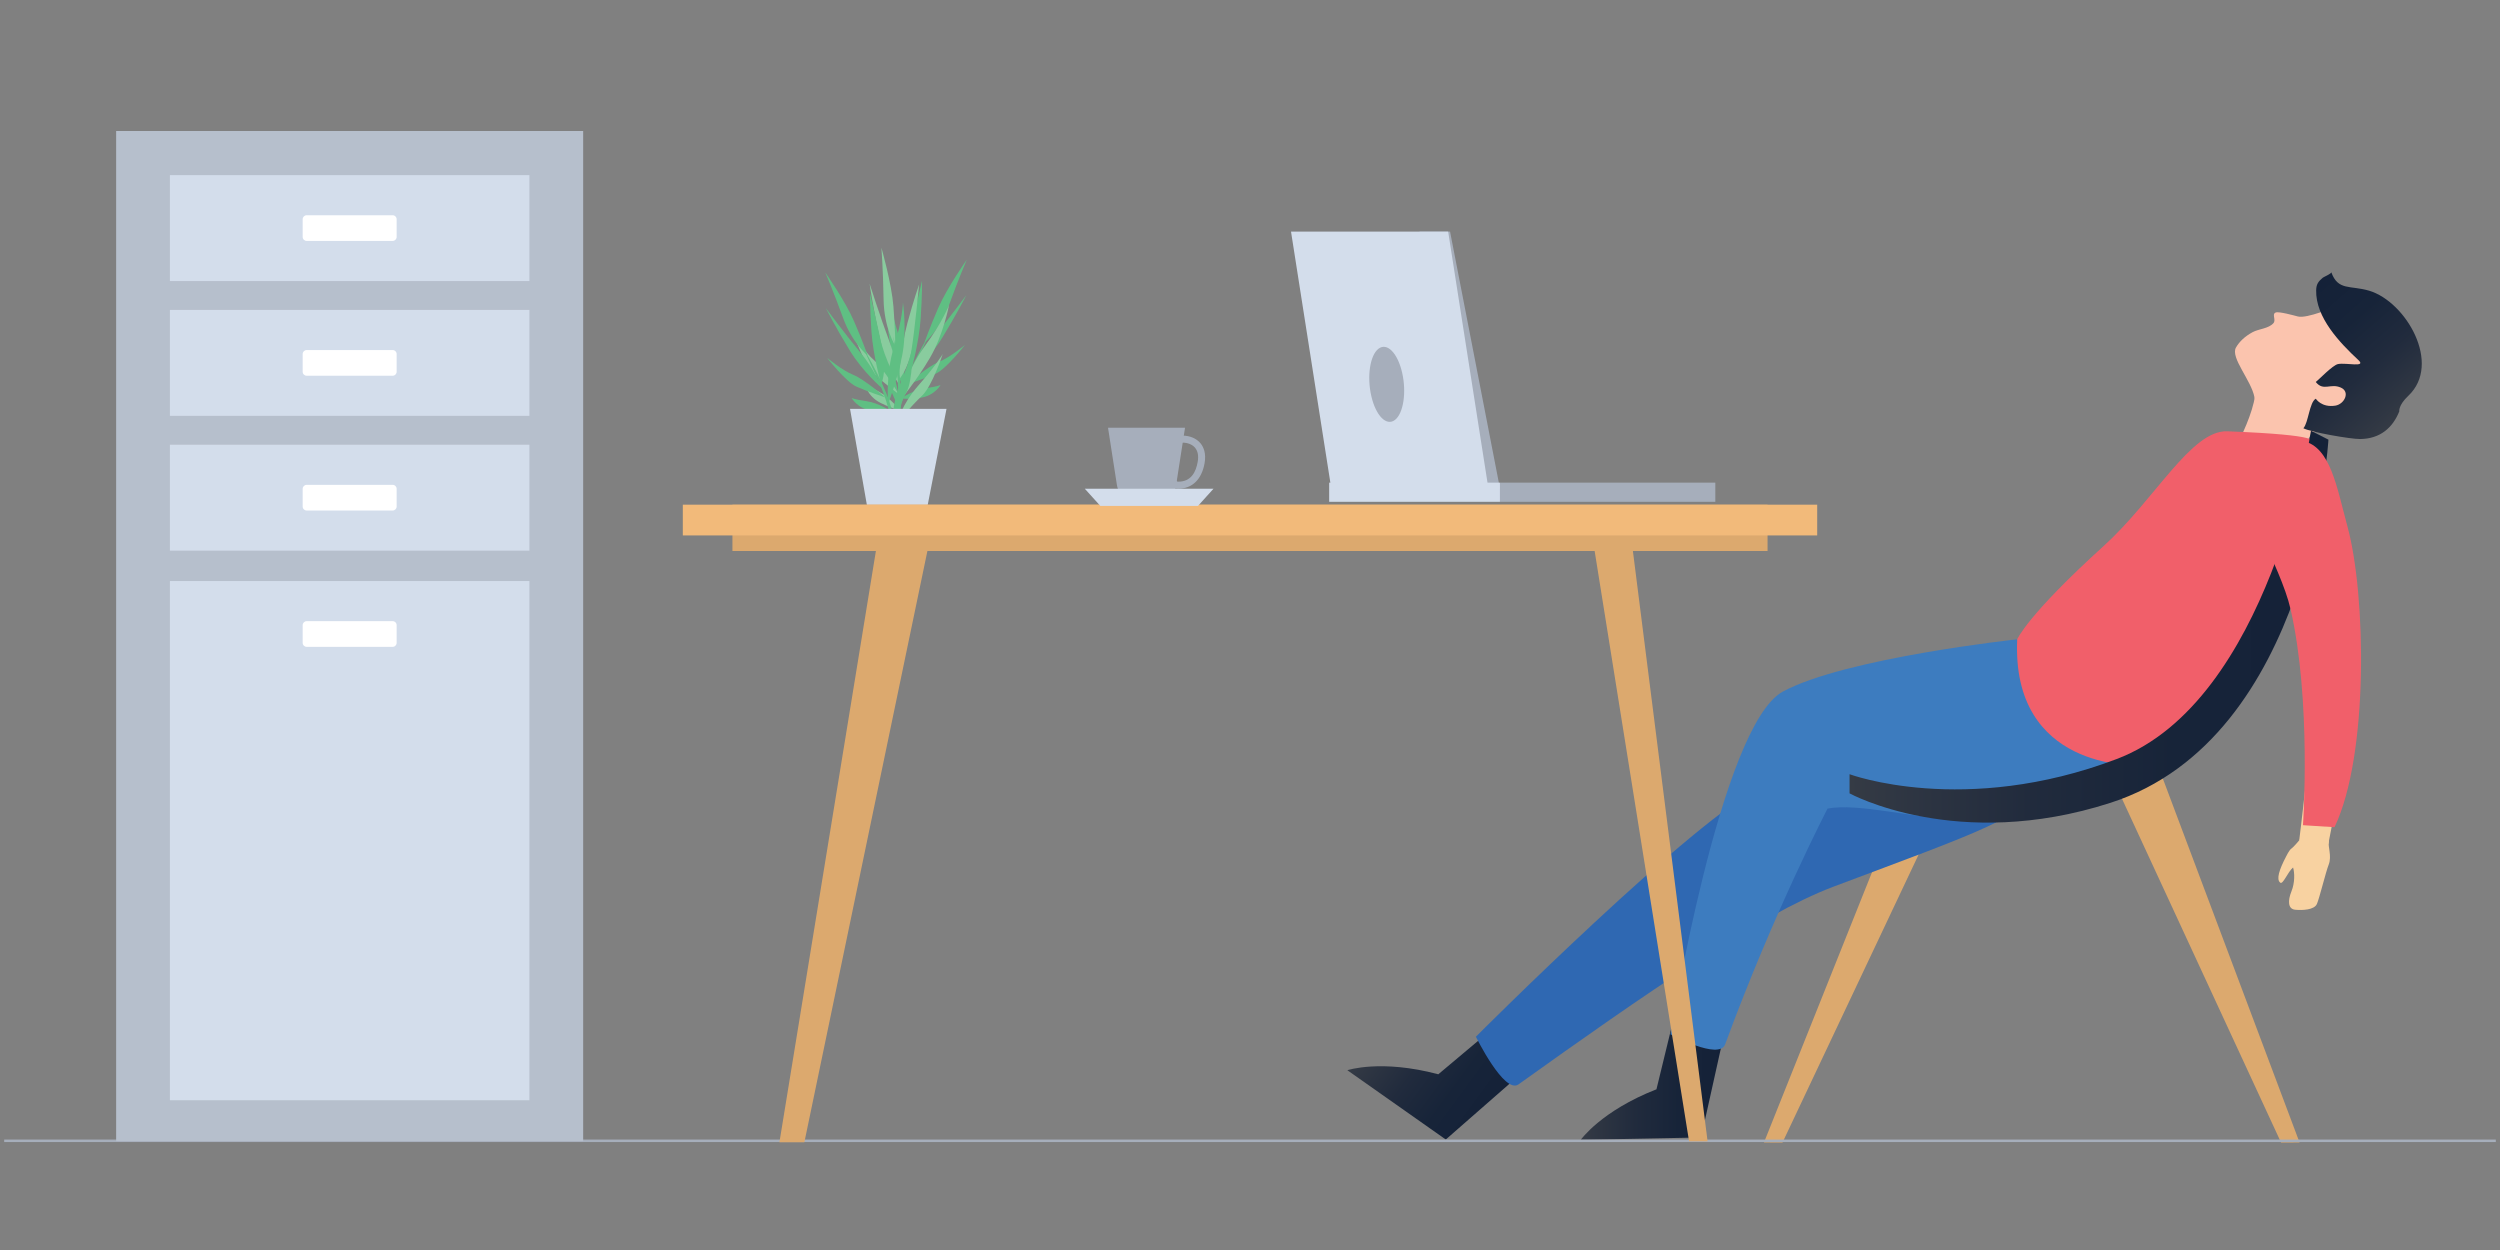 <?xml version="1.0" encoding="utf-8"?>
<!-- Generator: Adobe Illustrator 16.0.0, SVG Export Plug-In . SVG Version: 6.00 Build 0)  -->
<!DOCTYPE svg PUBLIC "-//W3C//DTD SVG 1.1//EN" "http://www.w3.org/Graphics/SVG/1.1/DTD/svg11.dtd">
<svg version="1.1" id="Layer_1" xmlns="http://www.w3.org/2000/svg" xmlns:xlink="http://www.w3.org/1999/xlink" x="0px" y="0px"
	 width="500px" height="250px" viewBox="0 0 500 250" enable-background="new 0 0 500 250" xml:space="preserve">
<rect x="0" y="0" width="500" height="250" fill="#808080" stroke="none"/>
<g>
	<polygon fill="#DCA96E" points="423.348,157.48 456.209,228.508 459.912,228.496 431.497,152.867 	"/>
	<polygon fill="#DCA96E" points="389.357,158.998 356.496,228.508 352.793,228.496 381.208,157.42 	"/>
	
		<linearGradient id="SVGID_1_" gradientUnits="userSpaceOnUse" x1="288.682" y1="211.434" x2="317.568" y2="211.434" gradientTransform="matrix(0.806 0.592 -0.592 0.806 169.295 -137.326)">
		<stop  offset="0" style="stop-color:#353B45"/>
		<stop  offset="0.084" style="stop-color:#303743"/>
		<stop  offset="0.377" style="stop-color:#212B3D"/>
		<stop  offset="0.678" style="stop-color:#172439"/>
		<stop  offset="1" style="stop-color:#142138"/>
	</linearGradient>
	<path fill="url(#SVGID_1_)" d="M305.86,213.285l-16.703,14.617l-19.69-13.859c0,0,6.702-2.246,18.193,0.813l11.76-9.881
		L305.86,213.285z"/>
	<path fill="#2F68B2" d="M402.547,132.666c0,0-36.915,18.922-49.957,24.583s-57.412,50.094-57.412,50.094s5.681,11.566,8.521,9.535
		c25.053-17.912,48.133-33.939,62.965-39.531c29.369-11.074,37.555-13.482,45.077-22.199
		C411.741,155.146,407.329,144.667,402.547,132.666z"/>
	<g>
		<linearGradient id="SVGID_2_" gradientUnits="userSpaceOnUse" x1="316.144" y1="215.455" x2="345.031" y2="215.455">
			<stop  offset="0" style="stop-color:#353B45"/>
			<stop  offset="0.084" style="stop-color:#303743"/>
			<stop  offset="0.377" style="stop-color:#212B3D"/>
			<stop  offset="0.678" style="stop-color:#172439"/>
			<stop  offset="1" style="stop-color:#142138"/>
		</linearGradient>
		<path fill="url(#SVGID_2_)" d="M345.031,205.826l-4.814,21.666l-24.073,0.48c0,0,4.072-5.777,15.146-10.111l3.631-14.924
			L345.031,205.826z"/>
		<path fill="#3D7CBF" d="M403.442,127.862c0,0-34.338,3.704-46.855,10.444c-12.519,6.741-22.482,68.555-22.482,68.555
			s9.723,5.279,10.927,2c9.71-26.441,20.482-47.15,20.482-47.15c12.338-2.254,40.915,11.654,61.569-8.691
			C427.083,153.02,409.221,139.417,403.442,127.862z"/>
	</g>
	<g>
		<path fill="#FBC4AE" d="M462.612,86.124c0,0-2.479,4.105-4.043,9.248l-14.124-1.305c0,0,7.293-11.049,6.734-17.75L462.612,86.124z
			"/>
		<g>
			<path fill="#FBC4AE" d="M459.575,63.295c-0.802-0.212-3.82-1.044-4.431-0.795c-0.848,0.346,0.138,1.456-0.459,2.134
				c-0.965,1.098-2.896,1.121-4.142,1.788c-1.509,0.808-2.659,1.87-3.349,3.083c-1.15,2.021,3.038,6.532,3.694,9.913
				c1.371,7.072,10.311,8.118,17.573,5.953c2.596-0.774,4.984-3.109,6.4-5.374c1.664-2.662,0.726-7.111-0.668-9.762
				c-0.836-1.589-2.492-2.96-3.938-3.957c-1.31-0.903-1.672-4.658-3.249-4.924C467.009,61.354,461.381,63.774,459.575,63.295z"/>
		</g>
		
			<linearGradient id="SVGID_3_" gradientUnits="userSpaceOnUse" x1="332.301" y1="35.264" x2="363.616" y2="35.264" gradientTransform="matrix(-0.657 -0.753 -0.753 0.657 724.298 311.464)">
			<stop  offset="0" style="stop-color:#353B45"/>
			<stop  offset="0.084" style="stop-color:#303743"/>
			<stop  offset="0.377" style="stop-color:#212B3D"/>
			<stop  offset="0.678" style="stop-color:#172439"/>
			<stop  offset="1" style="stop-color:#142138"/>
		</linearGradient>
		<path fill="url(#SVGID_3_)" d="M479.854,82.281c0.016,0.015-0.244-1.187,1.805-3.115c6.776-6.38-0.472-18.859-7.855-21.033
			c-3.777-1.112-6.192,0.06-7.548-3.694c0.098,0.269-1.526,0.958-1.688,1.094c-0.886,0.75-1.308,1.278-1.336,2.517
			c-0.125,5.454,4.756,10.532,8.449,13.967c1.66,1.544-2.426,0.479-4.074,0.794c-1.072,0.205-3.854,3.144-4.452,3.588
			c1.549,1.929,2.928,0.188,5.017,1.119c1.93,0.861,0.707,3.316-1.092,3.607c-2.786,0.45-3.92-1.387-3.92-1.387
			c-1.276,0.693-1.481,4.83-2.484,5.912c1.385,0.761,9.459,2.18,11.353,2.157C476.073,87.759,478.555,85.521,479.854,82.281z"/>
	</g>
	<path fill="#F15F6A" d="M462.155,88.321c2.961,33.03-35.072,64.699-35.072,64.699s-24.834,0.936-23.641-25.158
		c0,0,1.933-4.745,17.307-18.678c10.271-9.308,17.487-23.2,24.715-22.924C465.204,87.016,462.155,88.321,462.155,88.321z"/>
	<linearGradient id="SVGID_4_" gradientUnits="userSpaceOnUse" x1="369.91" y1="125.343" x2="465.685" y2="125.343">
		<stop  offset="0" style="stop-color:#353B45"/>
		<stop  offset="0.084" style="stop-color:#303743"/>
		<stop  offset="0.377" style="stop-color:#212B3D"/>
		<stop  offset="0.678" style="stop-color:#172439"/>
		<stop  offset="1" style="stop-color:#142138"/>
	</linearGradient>
	<path fill="url(#SVGID_4_)" d="M369.91,154.842c0,0,22.904,8.543,53.43-3.035c30.525-11.579,38.854-65.646,38.854-65.646
		l3.492,1.771c0,0-3.399,59.664-43.59,72.631c-30.726,9.91-52.186-1.893-52.186-1.893V154.842z"/>
	<g>
		<path fill="#F8D2A1" d="M458.48,121.316c0,0,3.657,12.673,3.86,18.99c0.204,6.317-2.496,27.762-2.496,27.762l5.817,0.736
			c0,0,5.17-25.561,5.291-33.903c0.121-8.341-4.688-21.855-4.688-21.855L458.48,121.316z"/>
		<path fill="#F15F6A" d="M458.117,121.851c4.224,18.455,2.473,43.188,2.473,43.188l6.313,0.402
			c6.921-14.477,6.272-46.554,2.613-60.05c-2.15-7.93-3.417-15.924-8.782-17.157c-3.354-0.771-10.254,1.684-11.178,4.999
			C447.551,100.426,456.045,112.798,458.117,121.851z"/>
		<path fill="#F8D2A1" d="M457.242,171.258c-1.394,2.652-2.024,4.598-1.204,5.268c0.566,0.461,1.478-2.115,2.578-3.033
			c0.323,1.072,0.366,3.078-0.32,4.766c-0.777,1.912-0.709,3.549,0.744,3.689s3.817,0.045,4.344-1.16
			c0.524-1.205,1.72-6.229,2.366-7.9c0.646-1.672-0.211-3.594,0.035-4.551s-4.293-2.561-4.293-2.561
			c-0.249,0.385-1.647,2.293-1.647,2.293s-1.179,1.41-1.584,1.668C457.854,169.992,457.242,171.258,457.242,171.258z"/>
	</g>
</g>
<line fill="none" stroke="#A6AEBB" stroke-width="0.5" stroke-miterlimit="10" x1="0.841" y1="228.16" x2="499.159" y2="228.16"/>
<g>
	<g>
		<g>
			<path fill="#5FBF83" d="M181.988,75.071c0,0,1.538-3.764,4.331-7.117s6.957-8.937,6.957-8.937s-2.031,3.975-4.788,8.464
				C185.73,71.972,181.988,75.071,181.988,75.071z"/>
			<path fill="#5FBF83" d="M184.876,68.528c0,0,3.092-2.43,4.949-7.572s3.549-9.058,3.549-9.058s-4.011,5.738-5.735,9.715
				C185.915,65.589,184.876,68.528,184.876,68.528z"/>
			<path fill="#5FBF83" d="M182.196,74.343c0,0,1.618-5.882,1.935-10.577c0.318-4.695,0.282-7.644,0.282-7.644
				s-2.04,8.519-2.655,12.137S182.196,74.343,182.196,74.343z"/>
			<path fill="#5FBF83" d="M180.812,78.248c0,0,0.518-6.058-1.186-11.478c-1.703-5.419-1.795-8.86-1.795-8.86
				s-0.817,5.674,0.153,10.565C178.954,73.367,180.812,78.248,180.812,78.248z"/>
			<path fill="#5FBF83" d="M181.313,76.91c0,0,4.303-3.675,6.478-4.54c2.175-0.864,5.204-3.383,5.204-3.383
				s-3.738,4.786-5.825,5.734C185.082,75.67,181.313,76.91,181.313,76.91z"/>
			<path fill="#5FBF83" d="M179.828,82.052c0,0,0.417-3.308-1.506-7.996c-1.922-4.687-2.368-7.005-2.368-7.005
				s-0.114,6.364,1.151,8.752C178.371,78.19,179.828,82.052,179.828,82.052z"/>
			<path fill="#5FBF83" d="M180.23,79.643c0,0,2.473-1.65,4.857-1.985c2.384-0.335,3.021-0.659,3.021-0.659
				s-1.206,2.203-4.146,2.574C181.021,79.945,180.23,79.643,180.23,79.643z"/>
			<path fill="#5FBF83" d="M178.612,85.208c0.534-2.08,1.223-5.295,1.932-7.444c1.565-4.742,5.29-10.852,5.29-10.852
				c-2.275,5.045-3.936,7.881-5.079,12.231c-0.454,1.725-1.237,4.118-1.661,5.681C179.025,85.253,178.682,85.613,178.612,85.208z"/>
		</g>
		<g>
			<path fill="#89CC9E" d="M179.71,76.767c0,0-0.244-4.315-1.891-8.652c-1.648-4.337-3.902-11.389-3.902-11.389
				s0.667,4.697,1.885,10.164S179.71,76.767,179.71,76.767z"/>
			<path fill="#89CC9E" d="M179.071,69.19c0,0-2.268-3.512-2.355-9.323c-0.087-5.812-0.434-10.333-0.434-10.333
				s2.047,7.155,2.404,11.749C179.043,65.877,179.071,69.19,179.071,69.19z"/>
			<path fill="#89CC9E" d="M179.753,75.962c0,0,0.409-6.472,1.714-11.301c1.305-4.83,2.36-7.781,2.36-7.781
				s-0.896,9.269-1.529,13.118S179.753,75.962,179.753,75.962z"/>
			<path fill="#89CC9E" d="M179.794,80.367c0,0,1.575-6.269,5.162-11.127c3.586-4.858,4.869-8.284,4.869-8.284
				s-1.141,5.986-3.808,10.566S179.794,80.367,179.794,80.367z"/>
			<path fill="#89CC9E" d="M179.752,78.848c0,0-3.054-5.183-4.941-6.804c-1.887-1.622-4.06-5.201-4.06-5.201
				s2.102,6.104,3.872,7.779S179.752,78.848,179.752,78.848z"/>
			<path fill="#89CC9E" d="M179.466,84.53c0,0,0.726-3.469,4.28-7.516c3.554-4.046,4.803-6.223,4.803-6.223
				s-2.086,6.437-4.185,8.399C182.267,81.153,179.466,84.53,179.466,84.53z"/>
			<path fill="#89CC9E" d="M179.896,81.969c0,0-1.915-2.514-4.196-3.675c-2.281-1.161-2.808-1.707-2.808-1.707
				s0.45,2.631,3.276,4.022C178.996,82,179.896,81.969,179.896,81.969z"/>
			<path fill="#5FBF83" d="M179.596,88.124c0.183-2.275,0.603-5.745,0.633-8.15c0.067-5.309-1.563-12.738-1.563-12.738
				c0.541,5.858,1.229,9.284,0.874,14.052c-0.141,1.89-0.181,4.566-0.296,6.285C179.166,88.026,179.386,88.506,179.596,88.124z"/>
		</g>
		<g>
			<path fill="#5FBF83" d="M176.438,77.661c0,0-1.538-3.764-4.331-7.117c-2.793-3.354-6.957-8.937-6.957-8.937
				s2.031,3.974,4.788,8.464C172.696,74.561,176.438,77.661,176.438,77.661z"/>
			<path fill="#5FBF83" d="M173.55,71.118c0,0-3.092-2.43-4.949-7.572s-3.549-9.058-3.549-9.058s4.012,5.738,5.735,9.714
				C172.511,68.179,173.55,71.118,173.55,71.118z"/>
			<path fill="#5FBF83" d="M176.23,76.933c0,0-1.618-5.882-1.935-10.577c-0.317-4.696-0.282-7.644-0.282-7.644
				s2.04,8.519,2.655,12.137S176.23,76.933,176.23,76.933z"/>
			<path fill="#5FBF83" d="M177.615,80.838c0,0-0.518-6.058,1.185-11.478c1.703-5.42,1.795-8.86,1.795-8.86
				s0.817,5.674-0.153,10.565C179.472,75.956,177.615,80.838,177.615,80.838z"/>
			<path fill="#5FBF83" d="M177.113,79.5c0,0-4.304-3.675-6.479-4.54s-5.204-3.384-5.204-3.384s3.739,4.786,5.826,5.735
				S177.113,79.5,177.113,79.5z"/>
			<path fill="#5FBF83" d="M178.598,84.641c0,0-0.417-3.308,1.506-7.995s2.368-7.006,2.368-7.006s0.114,6.364-1.151,8.752
				C180.056,80.78,178.598,84.641,178.598,84.641z"/>
			<path fill="#5FBF83" d="M178.196,82.232c0,0-2.472-1.65-4.857-1.985c-2.384-0.334-3.02-0.658-3.02-0.658s1.206,2.203,4.146,2.574
				S178.196,82.232,178.196,82.232z"/>
			<path fill="#5FBF83" d="M179.813,87.798c-0.534-2.08-1.223-5.295-1.932-7.443c-1.565-4.742-5.289-10.852-5.289-10.852
				c2.274,5.044,3.936,7.881,5.079,12.231c0.453,1.724,1.236,4.117,1.66,5.681C179.401,87.843,179.744,88.203,179.813,87.798z"/>
		</g>
		<polygon fill="#D3DDEB" points="185.278,102.322 173.611,102.322 170.006,81.772 189.303,81.772 		"/>
	</g>
	<g>
		<g>
			<polygon fill="#DCA96E" points="318.572,107.967 337.813,228.273 341.517,228.262 326.293,107.943 			"/>
			<polygon fill="#DCA96E" points="185.934,108.023 160.875,228.447 155.885,228.459 175.531,108.047 			"/>
		</g>
		<rect x="146.487" y="100.936" fill="#DCA96E" width="207.025" height="9.265"/>
		<rect x="136.562" y="100.936" fill="#F2BA7A" width="226.877" height="6.15"/>
	</g>
	<g>
		<g>
			<polygon fill="#A6AEBB" points="299.993,97.692 291.941,97.692 283.889,46.316 290.011,46.316 			"/>
			<polygon fill="#D3DDEB" points="297.682,97.692 266.254,97.692 258.202,46.316 289.63,46.316 			"/>
			<rect x="265.832" y="96.528" fill="#D3DDEB" width="34.161" height="3.833"/>
			<rect x="299.993" y="96.528" fill="#A6AEBB" width="43.072" height="3.833"/>
			<path fill="#A6AEBB" d="M280.422,74.503c0.909,3.933,0.269,8.18-1.431,9.487c-1.699,1.307-3.813-0.822-4.724-4.755
				c-0.909-3.933-0.27-8.18,1.43-9.487C277.396,68.441,279.512,70.57,280.422,74.503z"/>
		</g>
	</g>
	<g>
		<path fill="#A6AEBB" d="M231.534,100.181h-4.458c-1.842,0-3.408-1.342-3.691-3.162l-1.781-11.471h15.401l-1.781,11.471
			C234.943,98.838,233.376,100.181,231.534,100.181z"/>
		<g>
			<path fill="#A6AEBB" d="M235.665,97.736c-0.163,0-0.325-0.006-0.493-0.019l-0.208-0.016l-0.166-0.128
				c-0.112-0.084-2.712-2.121-2.712-5.035c0-2.984,1.982-5.414,4.418-5.414c1.468,0,2.776,0.556,3.587,1.525
				c0.579,0.692,1.192,1.953,0.822,4.013l0,0C240.325,95.912,238.424,97.736,235.665,97.736z M235.497,96.332
				c2.813,0.09,3.7-2.067,4.034-3.917l0,0c0.221-1.225,0.046-2.189-0.519-2.863c-0.542-0.65-1.457-1.023-2.509-1.023
				c-1.662,0-3.015,1.799-3.015,4.011C233.488,94.399,235,95.89,235.497,96.332z"/>
		</g>
	</g>
	<polygon fill="#D3DDEB" points="220.07,101.188 239.59,101.188 242.703,97.742 216.957,97.742 	"/>
</g>
<g>
	<rect x="23.229" y="26.198" fill="#B6BFCC" width="93.404" height="202.035"/>
	<rect x="33.982" y="35.025" fill="#D3DDEB" width="71.899" height="21.185"/>
	<path fill="#FFFFFF" d="M78.53,48.185H61.333c-0.442,0-0.8-0.358-0.8-0.8v-3.536c0-0.442,0.358-0.8,0.8-0.8H78.53
		c0.441,0,0.8,0.358,0.8,0.8v3.536C79.33,47.827,78.972,48.185,78.53,48.185z"/>
	<rect x="33.982" y="61.984" fill="#D3DDEB" width="71.899" height="21.185"/>
	<path fill="#FFFFFF" d="M78.53,75.145H61.333c-0.442,0-0.8-0.358-0.8-0.8v-3.536c0-0.441,0.358-0.8,0.8-0.8H78.53
		c0.441,0,0.8,0.358,0.8,0.8v3.536C79.33,74.787,78.972,75.145,78.53,75.145z"/>
	<rect x="33.982" y="88.944" fill="#D3DDEB" width="71.899" height="21.184"/>
	<path fill="#FFFFFF" d="M78.53,102.104H61.333c-0.442,0-0.8-0.358-0.8-0.8v-3.536c0-0.442,0.358-0.8,0.8-0.8H78.53
		c0.441,0,0.8,0.358,0.8,0.8v3.536C79.33,101.746,78.972,102.104,78.53,102.104z"/>
	<rect x="33.982" y="116.208" fill="#D3DDEB" width="71.899" height="103.841"/>
	<path fill="#FFFFFF" d="M78.53,129.368H61.333c-0.442,0-0.8-0.358-0.8-0.801v-3.535c0-0.442,0.358-0.8,0.8-0.8H78.53
		c0.441,0,0.8,0.357,0.8,0.8v3.535C79.33,129.009,78.972,129.368,78.53,129.368z"/>
</g>
</svg>
